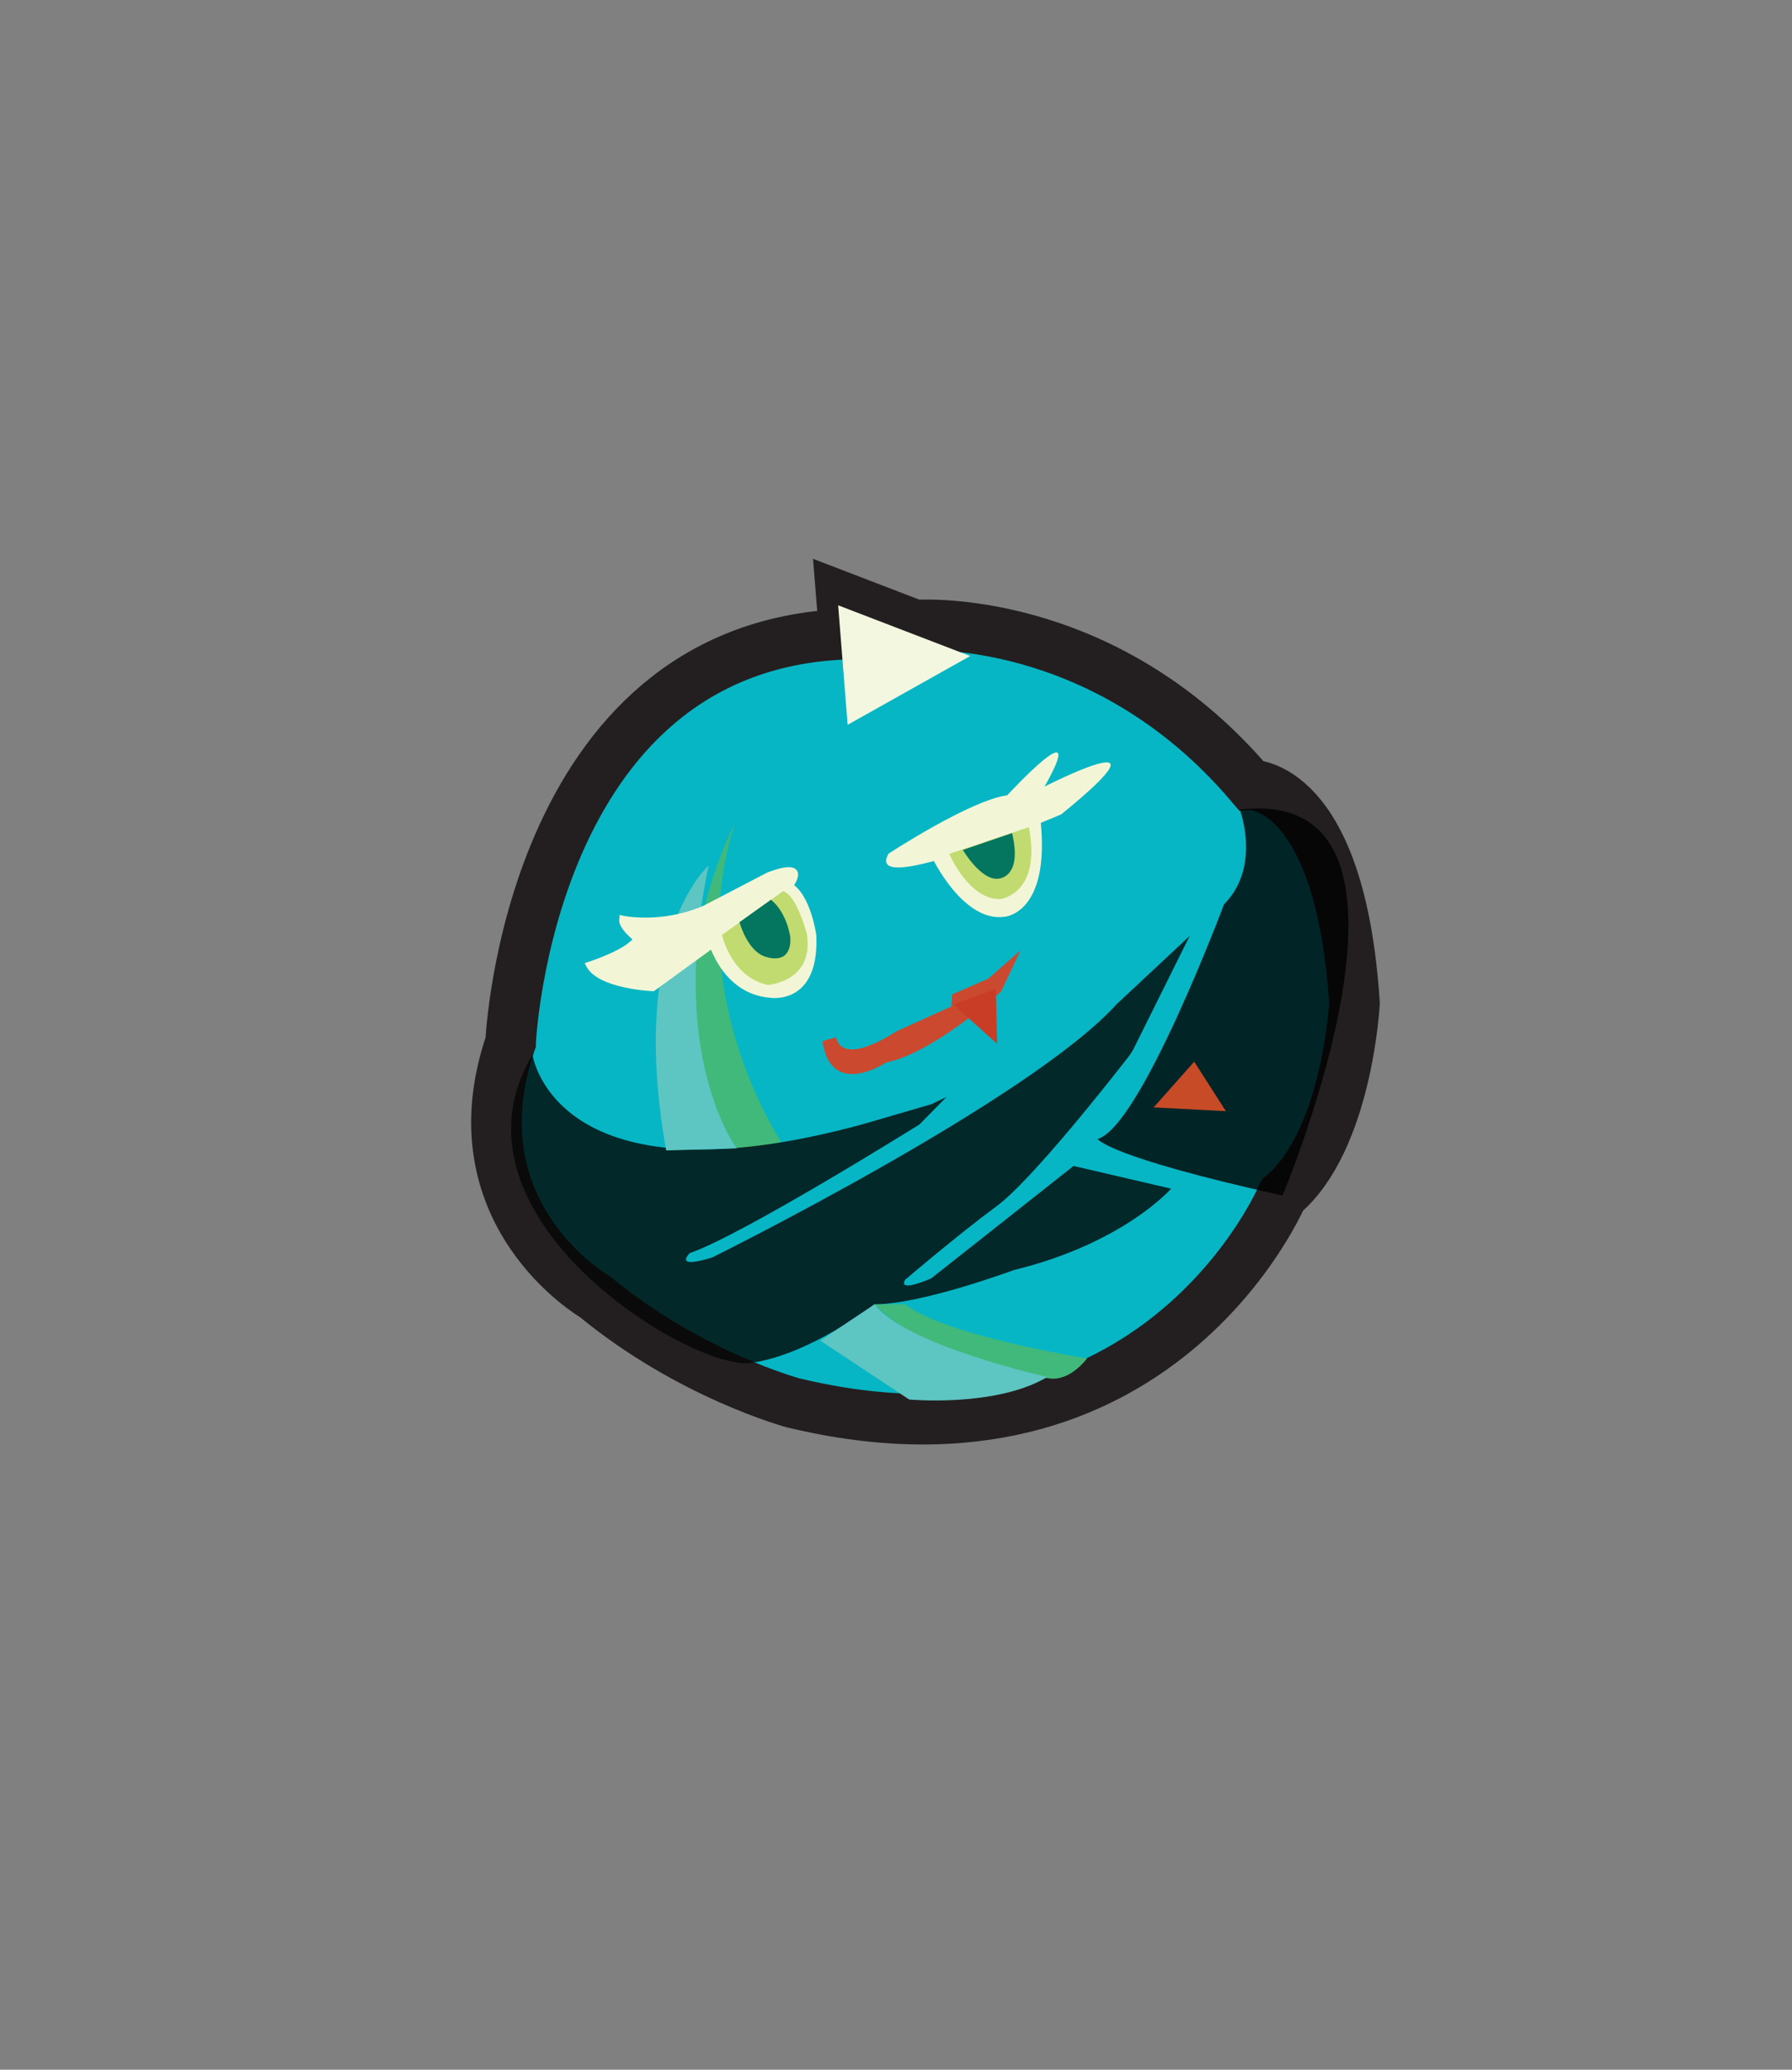 <?xml version="1.0" encoding="UTF-8"?>
<svg id="Layer_1" xmlns="http://www.w3.org/2000/svg" version="1.1" viewBox="0 0 354.38 409.32">
  <rect x="0" y="0" width="354.38" height="409.32" fill="#808080" stroke="none"/>
  <!-- Generator: Adobe Illustrator 29.5.1, SVG Export Plug-In . SVG Version: 2.1.0 Build 141)  -->
  <defs>
    <style>
      .st0 {
        fill: #cb492e;
      }

      .st1 {
        fill: #f3f7e0;
      }

      .st2, .st3 {
        isolation: isolate;
        opacity: .8;
      }

      .st4 {
        fill: #c84b27;
      }

      .st5 {
        stroke-width: .75px;
      }

      .st5, .st6, .st7, .st8, .st9 {
        stroke-miterlimit: 10;
      }

      .st5, .st7 {
        fill: #333;
        stroke: #fff;
      }

      .st6 {
        stroke-width: .25px;
      }

      .st6, .st8 {
        fill: #07b6c4;
        stroke: #231f20;
      }

      .st7 {
        stroke-width: 2px;
      }

      .st10 {
        fill: #c93d27;
      }

      .st11 {
        fill: #41b97a;
      }

      .st12 {
        fill: #5dc5c2;
      }

      .st3 {
        fill: #030504;
      }

      .st8 {
        stroke-width: 10px;
      }

      .st13 {
        fill: #04755e;
      }

      .st9 {
        stroke: #f2f6d7;
      }

      .st9, .st14 {
        fill: #f2f6d7;
      }

      .st15 {
        fill: #c1db70;
      }
    </style>
  </defs>
  <path class="st5" d="M399.98,623.04"/>
  <path class="st7" d="M353.47,658.18"/>
  <path class="st6" d="M294,675.68"/>
  <g>
    <path class="st8" d="M100.98,206.12s3.44-78.04,66.01-80.69l-.59-7.4,14.58,5.6s37.03-2.92,66.32,31.6c0,0,17.72-.64,20.56,43.2,0,0-1.45,27.21-14.27,37.95,0,0-24.68,58.47-96.77,41.05,0,0-20.33-5.46-39.19-21,0,0-28.27-16.36-16.65-50.29v-.02Z"/>
    <path class="st11" d="M214.98,268.66s-27.67-4.35-36.07-10.73h-6.02s10.76,11.77,34.84,14.7c0,0,3.5.73,7.25-3.97Z"/>
    <path class="st11" d="M154.51,225.83s-19.84-29.26-9.22-62.97c0,0-19.26,37.22.43,64.25,0,0,3.82.05,8.8-1.28h0Z"/>
    <path class="st3" d="M105.31,208.6s4.3,30.53,65.64,13.64l13.26-3.87,2.97-1.43-5.32,5.42s-34.91,21.83-45.46,25.47c0,0-3.43,3.3,4.46.85,0,0,62.79-31.11,79.93-50.05l14.49-13.55-11.01,22.15c-.31.63-.69,1.23-1.12,1.78-3.4,4.38-19.18,24.47-26.04,29.52-7.65,5.64-18.07,14.53-18.07,14.53,0,0-2.05,2.77,5.09-.22l28.17-22.25,19.29,4.49s-9.34,10.79-31.13,16.11c0,0-18.38,6.82-27.49,6.74,0,0-12.83,10.04-24.53,11.61-11.69,1.57-62.16-29.04-43.13-60.94h0Z"/>
    <path class="st2" d="M245.17,160.11s4.32,11.26-3.12,18.75c0,0-16.46,43.96-24.98,46.39,0,0,1.64,3.44,36.55,11.19,0,0,34.34-81.33-8.44-76.33h0Z"/>
    <path class="st12" d="M162.21,265.13l17.59,11.65s17.13,1.6,27.31-4.45c0,0-28.12-6.28-34.14-14.39l-10.76,7.19h0Z"/>
    <path class="st12" d="M131.74,227.52l13.97-.41s-13.69-17.86-5.56-55.95c0,0-16.03,13.87-8.41,56.35h0Z"/>
    <polygon class="st4" points="228.14 219.01 236.16 209.97 242.43 219.75 228.14 219.01"/>
    <polygon class="st1" points="167.63 143.34 191.86 129.74 165.75 119.71 167.63 143.34"/>
    <path class="st14" d="M175.7,168.84s16.06-10.54,23.49-11.56c0,0,16.48-17.85,7.38-1.72,0,0,27.06-13.81,3.3,5.49,0,0-39.36,16.95-34.16,7.79h0Z"/>
    <path class="st14" d="M184.32,169.58s6.09,12.86,14.32,11.73c0,0,9.12-.54,7.12-19.18l-21.44,7.45h0Z"/>
    <path class="st15" d="M187.72,168.86s3.87,9.14,10.13,8.95c0,0,8.19-1.02,5.62-14.22l-15.75,5.27Z"/>
    <path class="st13" d="M190.41,168.1s3.44,5.81,6.79,5.7c0,0,5.13.13,2.94-9.04l-9.73,3.34Z"/>
    <path class="st9" d="M123.04,181.58s7.78,1.72,16.34-2.02l12.49-6.51s9.19-3.87,3.72,3.25l-26.45,19.23s-10.7-.43-12.81-4.75c0,0,7.76-2.47,9.42-5.08,0,0-3.43-2.7-2.71-4.11h0Z"/>
    <path class="st14" d="M140.1,186.35s2.68,10.21,12.16,10.97c0,0,9.81,1.65,9.17-12.38,0,0-1.1-8.07-4.96-10.27l-16.37,11.69h0Z"/>
    <path class="st15" d="M142.78,184.89s1.77,8.33,9.05,9.9c0,0,9.25-.61,7.73-10.09,0,0-2.01-7.77-4.71-8.45l-12.07,8.64Z"/>
    <path class="st13" d="M146.24,182.37s1.58,5.96,5.36,6.9c0,0,4.98,1.81,4.69-3.93,0,0-.61-4.82-3.83-7.4l-6.22,4.44h0Z"/>
    <path class="st0" d="M162.64,205.91l2.74-.78s.4,6.15,11.95-1.19l10.81-4.9.16-2.38,7.13-3.1,6.4-5.62-3.86,8.14s-13.15,12.1-22.76,14.06c0,0-10.89,7.28-12.56-4.24h-.01Z"/>
    <polygon class="st10" points="188.5 198.64 197.19 206.43 196.94 195.61 188.5 198.64"/>
  </g>
</svg>